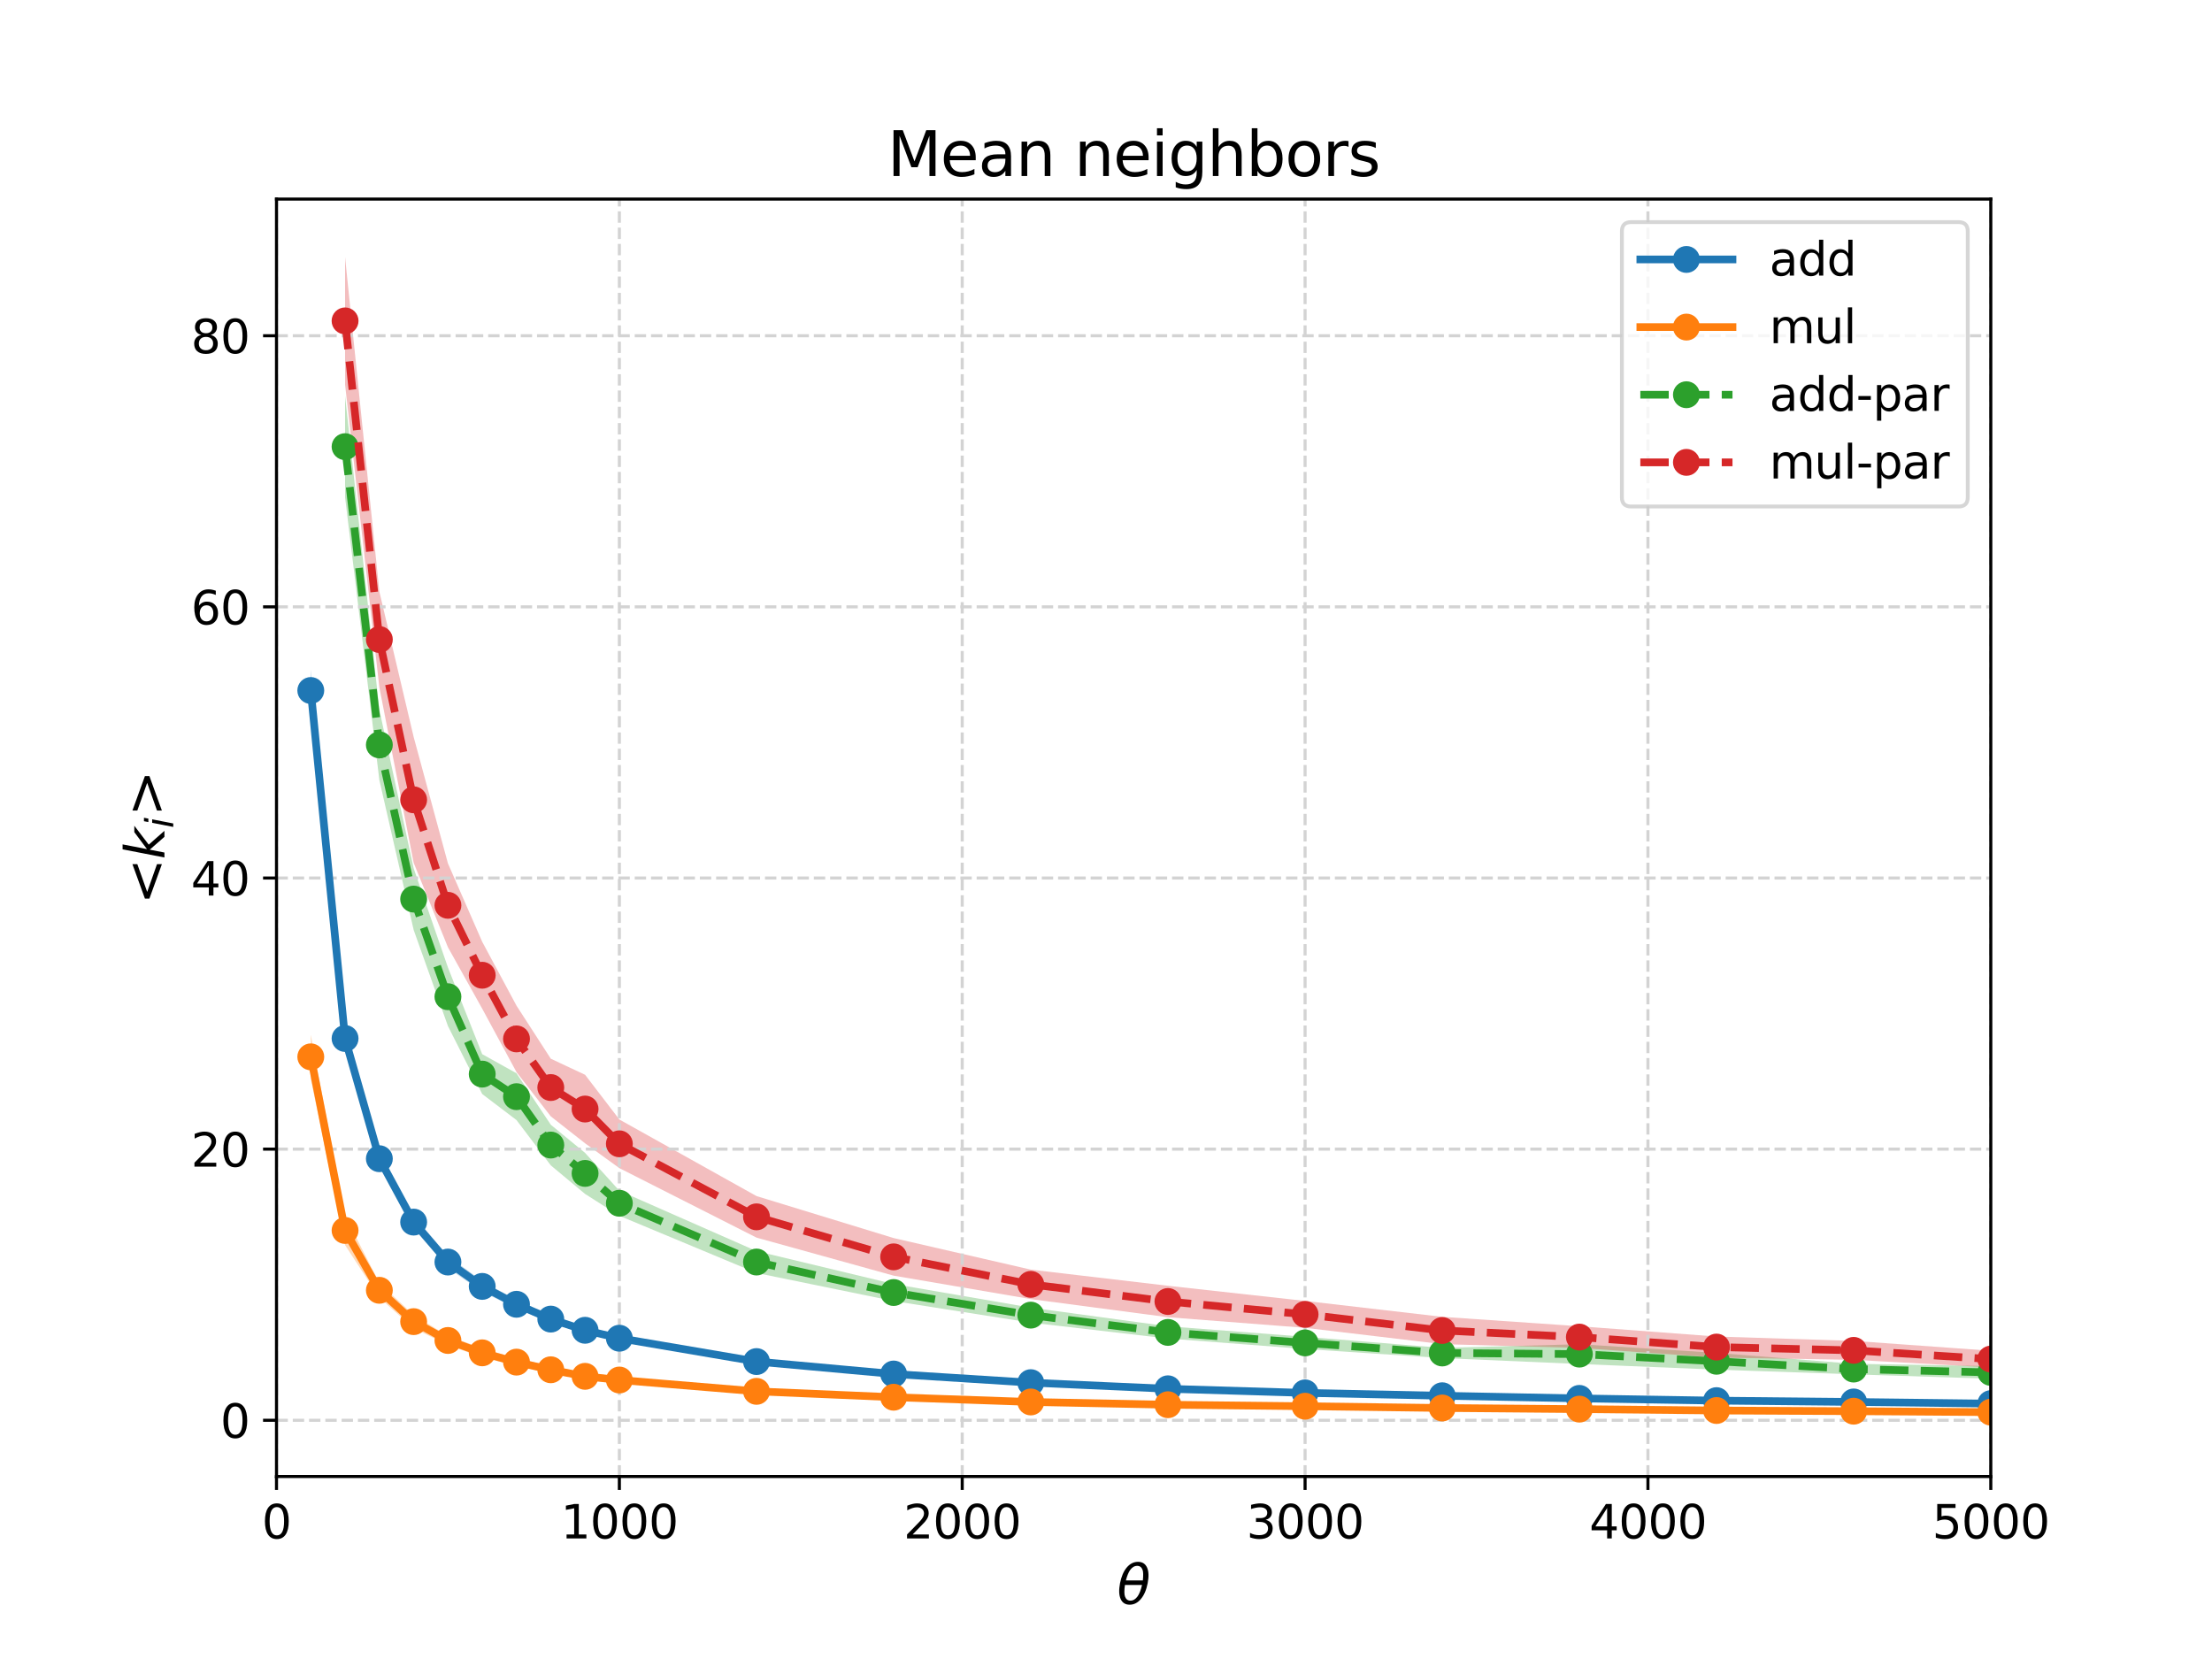 <?xml version="1.0" encoding="utf-8" standalone="no"?>
<!DOCTYPE svg PUBLIC "-//W3C//DTD SVG 1.1//EN"
  "http://www.w3.org/Graphics/SVG/1.1/DTD/svg11.dtd">
<svg xmlns:xlink="http://www.w3.org/1999/xlink" width="576pt" height="432pt" viewBox="0 0 576 432" xmlns="http://www.w3.org/2000/svg" version="1.1">
 <defs>
  <style type="text/css">*{stroke-linejoin: round; stroke-linecap: butt}</style>
 </defs>
 <g id="figure_1">
  <g id="patch_1">
   <path d="M 0 432 
L 576 432 
L 576 0 
L 0 0 
z
" style="fill: #ffffff"/>
  </g>
  <g id="axes_1">
   <g id="patch_2">
    <path d="M 72 384.48 
L 518.4 384.48 
L 518.4 51.84 
L 72 51.84 
z
" style="fill: #ffffff"/>
   </g>
   <g id="PolyCollection_1">
    <path d="M 80.928 174.327 
L 80.928 185.282 
L 89.856 273.572 
L 98.784 303.51 
L 107.712 319.826 
L 116.64 330.214 
L 125.568 336.351 
L 134.496 340.751 
L 143.424 344.432 
L 152.352 347.345 
L 161.28 349.233 
L 196.992 355.299 
L 232.704 358.262 
L 268.416 360.473 
L 304.128 361.979 
L 339.84 363.047 
L 375.552 363.703 
L 411.264 364.34 
L 446.976 364.928 
L 482.688 365.333 
L 518.4 365.743 
L 554.112 365.974 
L 589.824 366.233 
L 625.536 366.464 
L 661.248 366.695 
L 696.96 366.884 
L 732.672 367.079 
L 768.384 367.136 
L 804.096 367.347 
L 839.808 367.428 
L 875.52 367.56 
L 911.232 367.65 
L 946.944 367.732 
L 982.656 367.861 
L 1018.368 367.923 
L 1054.08 367.971 
L 1089.792 368.075 
L 1125.504 368.116 
L 1161.216 368.145 
L 1196.928 368.192 
L 1232.64 368.292 
L 1268.352 368.343 
L 1304.064 368.333 
L 1339.776 368.409 
L 1375.488 368.429 
L 1411.2 368.485 
L 1446.912 368.55 
L 1482.624 368.587 
L 1518.336 368.607 
L 1554.048 368.64 
L 1589.76 368.623 
L 1625.472 368.692 
L 1661.184 368.706 
L 1696.896 368.706 
L 1732.608 368.753 
L 1768.32 368.766 
L 1804.032 368.746 
L 1839.744 368.835 
L 1839.744 368.615 
L 1839.744 368.615 
L 1804.032 368.597 
L 1768.32 368.594 
L 1732.608 368.603 
L 1696.896 368.523 
L 1661.184 368.525 
L 1625.472 368.489 
L 1589.76 368.456 
L 1554.048 368.42 
L 1518.336 368.395 
L 1482.624 368.352 
L 1446.912 368.312 
L 1411.2 368.261 
L 1375.488 368.19 
L 1339.776 368.193 
L 1304.064 368.144 
L 1268.352 368.066 
L 1232.64 368.045 
L 1196.928 367.999 
L 1161.216 367.921 
L 1125.504 367.868 
L 1089.792 367.743 
L 1054.08 367.726 
L 1018.368 367.635 
L 982.656 367.564 
L 946.944 367.492 
L 911.232 367.353 
L 875.52 367.257 
L 839.808 367.139 
L 804.096 367.056 
L 768.384 366.789 
L 732.672 366.712 
L 696.96 366.55 
L 661.248 366.269 
L 625.536 366.077 
L 589.824 365.816 
L 554.112 365.58 
L 518.4 365.251 
L 482.688 364.8 
L 446.976 364.512 
L 411.264 363.935 
L 375.552 363.193 
L 339.84 362.363 
L 304.128 361.296 
L 268.416 359.607 
L 232.704 357.316 
L 196.992 353.798 
L 161.28 347.706 
L 152.352 345.459 
L 143.424 342.549 
L 134.496 338.513 
L 125.568 333.599 
L 116.64 327.053 
L 107.712 316.634 
L 98.784 299.939 
L 89.856 267.267 
L 80.928 174.327 
z
" clip-path="url(#p0b44f4f9c2)" style="fill: #1f77b4; fill-opacity: 0.3"/>
   </g>
   <g id="PolyCollection_2">
    <path d="M 80.928 269.437 
L 80.928 280.967 
L 89.856 324.22 
L 98.784 337.91 
L 107.712 345.86 
L 116.64 350.239 
L 125.568 353.476 
L 134.496 355.653 
L 143.424 357.635 
L 152.352 359.251 
L 161.28 360.047 
L 196.992 362.841 
L 232.704 364.257 
L 268.416 365.375 
L 304.128 366.082 
L 339.84 366.454 
L 375.552 366.899 
L 411.264 367.106 
L 446.976 367.504 
L 482.688 367.664 
L 518.4 367.875 
L 554.112 367.982 
L 589.824 368.119 
L 625.536 368.215 
L 661.248 368.348 
L 696.96 368.437 
L 732.672 368.486 
L 768.384 368.557 
L 804.096 368.647 
L 839.808 368.645 
L 875.52 368.734 
L 911.232 368.8 
L 946.944 368.811 
L 982.656 368.908 
L 1018.368 368.903 
L 1054.08 368.94 
L 1089.792 368.97 
L 1125.504 368.98 
L 1161.216 369.041 
L 1196.928 369.104 
L 1232.64 369.074 
L 1268.352 369.067 
L 1304.064 369.118 
L 1339.776 369.15 
L 1375.488 369.149 
L 1411.2 369.205 
L 1446.912 369.232 
L 1482.624 369.219 
L 1518.336 369.233 
L 1554.048 369.269 
L 1589.76 369.263 
L 1625.472 369.283 
L 1661.184 369.293 
L 1696.896 369.307 
L 1732.608 369.293 
L 1768.32 369.343 
L 1804.032 369.313 
L 1839.744 369.36 
L 1839.744 369.2 
L 1839.744 369.2 
L 1804.032 369.164 
L 1768.32 369.184 
L 1732.608 369.185 
L 1696.896 369.167 
L 1661.184 369.156 
L 1625.472 369.099 
L 1589.76 369.121 
L 1554.048 369.06 
L 1518.336 369.053 
L 1482.624 369.069 
L 1446.912 369.029 
L 1411.2 369.009 
L 1375.488 369.026 
L 1339.776 368.992 
L 1304.064 368.96 
L 1268.352 368.893 
L 1232.64 368.892 
L 1196.928 368.919 
L 1161.216 368.812 
L 1125.504 368.802 
L 1089.792 368.765 
L 1054.08 368.759 
L 1018.368 368.69 
L 982.656 368.689 
L 946.944 368.576 
L 911.232 368.55 
L 875.52 368.528 
L 839.808 368.45 
L 804.096 368.334 
L 768.384 368.308 
L 732.672 368.212 
L 696.96 368.127 
L 661.248 368.114 
L 625.536 368.055 
L 589.824 367.866 
L 554.112 367.668 
L 518.4 367.571 
L 482.688 367.277 
L 446.976 367.08 
L 411.264 366.755 
L 375.552 366.373 
L 339.84 365.898 
L 304.128 365.49 
L 268.416 364.76 
L 232.704 363.407 
L 196.992 361.767 
L 161.28 358.656 
L 152.352 357.54 
L 143.424 355.739 
L 134.496 353.735 
L 125.568 351.075 
L 116.64 347.873 
L 107.712 342.444 
L 98.784 334.071 
L 89.856 316.589 
L 80.928 269.437 
z
" clip-path="url(#p0b44f4f9c2)" style="fill: #ff7f0e; fill-opacity: 0.3"/>
   </g>
   <g id="PolyCollection_3">
    <path d="M 89.856 103.122 
L 89.856 129.492 
L 98.784 203.119 
L 107.712 242.142 
L 116.64 267.172 
L 125.568 284.886 
L 134.496 291.666 
L 143.424 303.458 
L 152.352 310.897 
L 161.28 316.591 
L 196.992 331.478 
L 232.704 338.791 
L 268.416 344.413 
L 304.128 348.549 
L 339.84 351.275 
L 375.552 353.643 
L 411.264 355.183 
L 446.976 356.648 
L 482.688 357.874 
L 518.4 359.018 
L 554.112 359.481 
L 589.824 360.277 
L 625.536 360.887 
L 661.248 361.644 
L 696.96 361.971 
L 732.672 362.424 
L 768.384 362.621 
L 804.096 363.046 
L 839.808 363.436 
L 875.52 363.823 
L 911.232 363.764 
L 946.944 363.911 
L 982.656 364.919 
L 1018.368 364.724 
L 1054.08 364.698 
L 1089.792 364.828 
L 1125.504 365.01 
L 1161.216 365.167 
L 1196.928 365.222 
L 1232.64 365.456 
L 1268.352 365.564 
L 1304.064 365.889 
L 1339.776 365.853 
L 1375.488 366.016 
L 1411.2 366.101 
L 1446.912 366.167 
L 1482.624 366.17 
L 1518.336 366.998 
L 1554.048 366.47 
L 1589.76 366.974 
L 1625.472 366.641 
L 1661.184 366.732 
L 1696.896 366.763 
L 1732.608 366.721 
L 1768.32 366.98 
L 1804.032 366.951 
L 1839.744 367.733 
L 1839.744 365.094 
L 1839.744 365.094 
L 1804.032 366.373 
L 1768.32 366.049 
L 1732.608 366.054 
L 1696.896 365.778 
L 1661.184 366.132 
L 1625.472 365.89 
L 1589.76 364.821 
L 1554.048 365.711 
L 1518.336 364.343 
L 1482.624 365.497 
L 1446.912 365.282 
L 1411.2 365.138 
L 1375.488 365.051 
L 1339.776 364.953 
L 1304.064 364.409 
L 1268.352 363.604 
L 1232.64 364.428 
L 1196.928 364.366 
L 1161.216 363.944 
L 1125.504 364.274 
L 1089.792 363.547 
L 1054.08 363.874 
L 1018.368 363.333 
L 982.656 362.451 
L 946.944 362.707 
L 911.232 362.279 
L 875.52 362.026 
L 839.808 360.967 
L 804.096 361.676 
L 768.384 360.574 
L 732.672 360.924 
L 696.96 359.719 
L 661.248 359.287 
L 625.536 359.218 
L 589.824 358.131 
L 554.112 357.108 
L 518.4 355.724 
L 482.688 355.13 
L 446.976 352.29 
L 411.264 350.031 
L 375.552 350.981 
L 339.84 348.094 
L 304.128 345.362 
L 268.416 340.501 
L 232.704 334.352 
L 196.992 325.78 
L 161.28 310.057 
L 152.352 300.209 
L 143.424 292.882 
L 134.496 279.477 
L 125.568 274.503 
L 116.64 251.914 
L 107.712 226.101 
L 98.784 184.816 
L 89.856 103.122 
z
" clip-path="url(#p0b44f4f9c2)" style="fill: #2ca02c; fill-opacity: 0.3"/>
   </g>
   <g id="PolyCollection_4">
    <path d="M 89.856 66.96 
L 89.856 100.161 
L 98.784 179.003 
L 107.712 224.654 
L 116.64 246.658 
L 125.568 262.661 
L 134.496 279.18 
L 143.424 290.699 
L 152.352 297.715 
L 161.28 304.179 
L 196.992 322.273 
L 232.704 332.177 
L 268.416 338.28 
L 304.128 342.998 
L 339.84 345.762 
L 375.552 350.011 
L 411.264 351 
L 446.976 353.52 
L 482.688 354.092 
L 518.4 356.077 
L 554.112 356.237 
L 589.824 358.13 
L 625.536 358.816 
L 661.248 359.042 
L 696.96 359.276 
L 732.672 359.93 
L 768.384 360.866 
L 804.096 360.99 
L 839.808 361.916 
L 875.52 361.538 
L 911.232 362.754 
L 946.944 362.413 
L 982.656 362.955 
L 1018.368 362.913 
L 1054.08 363.3 
L 1089.792 362.957 
L 1125.504 363.81 
L 1161.216 363.772 
L 1196.928 363.974 
L 1232.64 364.418 
L 1268.352 364.33 
L 1304.064 364.352 
L 1339.776 364.616 
L 1375.488 365.051 
L 1411.2 364.985 
L 1446.912 365.456 
L 1482.624 365.325 
L 1518.336 365.861 
L 1554.048 365.43 
L 1589.76 365.682 
L 1625.472 365.945 
L 1661.184 365.761 
L 1696.896 365.806 
L 1732.608 365.772 
L 1768.32 366.243 
L 1804.032 365.913 
L 1839.744 366.299 
L 1839.744 364.595 
L 1839.744 364.595 
L 1804.032 364.038 
L 1768.32 364.339 
L 1732.608 364.486 
L 1696.896 364.538 
L 1661.184 363.785 
L 1625.472 363.941 
L 1589.76 363.519 
L 1554.048 363.486 
L 1518.336 363.165 
L 1482.624 363.817 
L 1446.912 362.669 
L 1411.2 363.088 
L 1375.488 362.557 
L 1339.776 362.932 
L 1304.064 361.849 
L 1268.352 362.106 
L 1232.64 361.245 
L 1196.928 361.616 
L 1161.216 361.982 
L 1125.504 361.468 
L 1089.792 361.035 
L 1054.08 361.21 
L 1018.368 360.325 
L 982.656 359.95 
L 946.944 360.248 
L 911.232 359.055 
L 875.52 359.729 
L 839.808 358.873 
L 804.096 356.952 
L 768.384 357.752 
L 732.672 356.538 
L 696.96 355.441 
L 661.248 355.279 
L 625.536 354.366 
L 589.824 354.358 
L 554.112 351.781 
L 518.4 351.729 
L 482.688 349.165 
L 446.976 348.027 
L 411.264 345.352 
L 375.552 342.898 
L 339.84 338.757 
L 304.128 334.81 
L 268.416 330.609 
L 232.704 322.389 
L 196.992 311.456 
L 161.28 291.514 
L 152.352 279.867 
L 143.424 275.685 
L 134.496 261.876 
L 125.568 245.24 
L 116.64 224.824 
L 107.712 191.889 
L 98.784 154.058 
L 89.856 66.96 
z
" clip-path="url(#p0b44f4f9c2)" style="fill: #d62728; fill-opacity: 0.3"/>
   </g>
   <g id="matplotlib.axis_1">
    <g id="xtick_1">
     <g id="line2d_1">
      <path d="M 72 384.48 
L 72 51.84 
" clip-path="url(#p0b44f4f9c2)" style="fill: none; stroke-dasharray: 2.96,1.28; stroke-dashoffset: 0; stroke: #d3d3d3; stroke-width: 0.8"/>
     </g>
     <g id="line2d_2">
      <defs>
       <path id="md8a45b00ce" d="M 0 0 
L 0 3.5 
" style="stroke: #000000; stroke-width: 0.8"/>
      </defs>
      <g>
       <use xlink:href="#md8a45b00ce" x="72" y="384.48" style="stroke: #000000; stroke-width: 0.8"/>
      </g>
     </g>
     <g id="text_1">
      <!-- 0 -->
      <g transform="translate(68.183 400.598) scale(0.12 -0.12)">
       <defs>
        <path id="DejaVuSans-30" d="M 2034 4250 
Q 1547 4250 1301 3770 
Q 1056 3291 1056 2328 
Q 1056 1369 1301 889 
Q 1547 409 2034 409 
Q 2525 409 2770 889 
Q 3016 1369 3016 2328 
Q 3016 3291 2770 3770 
Q 2525 4250 2034 4250 
z
M 2034 4750 
Q 2819 4750 3233 4129 
Q 3647 3509 3647 2328 
Q 3647 1150 3233 529 
Q 2819 -91 2034 -91 
Q 1250 -91 836 529 
Q 422 1150 422 2328 
Q 422 3509 836 4129 
Q 1250 4750 2034 4750 
z
" transform="scale(0.016)"/>
       </defs>
       <use xlink:href="#DejaVuSans-30"/>
      </g>
     </g>
    </g>
    <g id="xtick_2">
     <g id="line2d_3">
      <path d="M 161.28 384.48 
L 161.28 51.84 
" clip-path="url(#p0b44f4f9c2)" style="fill: none; stroke-dasharray: 2.96,1.28; stroke-dashoffset: 0; stroke: #d3d3d3; stroke-width: 0.8"/>
     </g>
     <g id="line2d_4">
      <g>
       <use xlink:href="#md8a45b00ce" x="161.28" y="384.48" style="stroke: #000000; stroke-width: 0.8"/>
      </g>
     </g>
     <g id="text_2">
      <!-- 1000 -->
      <g transform="translate(146.01 400.598) scale(0.12 -0.12)">
       <defs>
        <path id="DejaVuSans-31" d="M 794 531 
L 1825 531 
L 1825 4091 
L 703 3866 
L 703 4441 
L 1819 4666 
L 2450 4666 
L 2450 531 
L 3481 531 
L 3481 0 
L 794 0 
L 794 531 
z
" transform="scale(0.016)"/>
       </defs>
       <use xlink:href="#DejaVuSans-31"/>
       <use xlink:href="#DejaVuSans-30" x="63.623"/>
       <use xlink:href="#DejaVuSans-30" x="127.246"/>
       <use xlink:href="#DejaVuSans-30" x="190.869"/>
      </g>
     </g>
    </g>
    <g id="xtick_3">
     <g id="line2d_5">
      <path d="M 250.56 384.48 
L 250.56 51.84 
" clip-path="url(#p0b44f4f9c2)" style="fill: none; stroke-dasharray: 2.96,1.28; stroke-dashoffset: 0; stroke: #d3d3d3; stroke-width: 0.8"/>
     </g>
     <g id="line2d_6">
      <g>
       <use xlink:href="#md8a45b00ce" x="250.56" y="384.48" style="stroke: #000000; stroke-width: 0.8"/>
      </g>
     </g>
     <g id="text_3">
      <!-- 2000 -->
      <g transform="translate(235.29 400.598) scale(0.12 -0.12)">
       <defs>
        <path id="DejaVuSans-32" d="M 1228 531 
L 3431 531 
L 3431 0 
L 469 0 
L 469 531 
Q 828 903 1448 1529 
Q 2069 2156 2228 2338 
Q 2531 2678 2651 2914 
Q 2772 3150 2772 3378 
Q 2772 3750 2511 3984 
Q 2250 4219 1831 4219 
Q 1534 4219 1204 4116 
Q 875 4013 500 3803 
L 500 4441 
Q 881 4594 1212 4672 
Q 1544 4750 1819 4750 
Q 2544 4750 2975 4387 
Q 3406 4025 3406 3419 
Q 3406 3131 3298 2873 
Q 3191 2616 2906 2266 
Q 2828 2175 2409 1742 
Q 1991 1309 1228 531 
z
" transform="scale(0.016)"/>
       </defs>
       <use xlink:href="#DejaVuSans-32"/>
       <use xlink:href="#DejaVuSans-30" x="63.623"/>
       <use xlink:href="#DejaVuSans-30" x="127.246"/>
       <use xlink:href="#DejaVuSans-30" x="190.869"/>
      </g>
     </g>
    </g>
    <g id="xtick_4">
     <g id="line2d_7">
      <path d="M 339.84 384.48 
L 339.84 51.84 
" clip-path="url(#p0b44f4f9c2)" style="fill: none; stroke-dasharray: 2.96,1.28; stroke-dashoffset: 0; stroke: #d3d3d3; stroke-width: 0.8"/>
     </g>
     <g id="line2d_8">
      <g>
       <use xlink:href="#md8a45b00ce" x="339.84" y="384.48" style="stroke: #000000; stroke-width: 0.8"/>
      </g>
     </g>
     <g id="text_4">
      <!-- 3000 -->
      <g transform="translate(324.57 400.598) scale(0.12 -0.12)">
       <defs>
        <path id="DejaVuSans-33" d="M 2597 2516 
Q 3050 2419 3304 2112 
Q 3559 1806 3559 1356 
Q 3559 666 3084 287 
Q 2609 -91 1734 -91 
Q 1441 -91 1130 -33 
Q 819 25 488 141 
L 488 750 
Q 750 597 1062 519 
Q 1375 441 1716 441 
Q 2309 441 2620 675 
Q 2931 909 2931 1356 
Q 2931 1769 2642 2001 
Q 2353 2234 1838 2234 
L 1294 2234 
L 1294 2753 
L 1863 2753 
Q 2328 2753 2575 2939 
Q 2822 3125 2822 3475 
Q 2822 3834 2567 4026 
Q 2313 4219 1838 4219 
Q 1578 4219 1281 4162 
Q 984 4106 628 3988 
L 628 4550 
Q 988 4650 1302 4700 
Q 1616 4750 1894 4750 
Q 2613 4750 3031 4423 
Q 3450 4097 3450 3541 
Q 3450 3153 3228 2886 
Q 3006 2619 2597 2516 
z
" transform="scale(0.016)"/>
       </defs>
       <use xlink:href="#DejaVuSans-33"/>
       <use xlink:href="#DejaVuSans-30" x="63.623"/>
       <use xlink:href="#DejaVuSans-30" x="127.246"/>
       <use xlink:href="#DejaVuSans-30" x="190.869"/>
      </g>
     </g>
    </g>
    <g id="xtick_5">
     <g id="line2d_9">
      <path d="M 429.12 384.48 
L 429.12 51.84 
" clip-path="url(#p0b44f4f9c2)" style="fill: none; stroke-dasharray: 2.96,1.28; stroke-dashoffset: 0; stroke: #d3d3d3; stroke-width: 0.8"/>
     </g>
     <g id="line2d_10">
      <g>
       <use xlink:href="#md8a45b00ce" x="429.12" y="384.48" style="stroke: #000000; stroke-width: 0.8"/>
      </g>
     </g>
     <g id="text_5">
      <!-- 4000 -->
      <g transform="translate(413.85 400.598) scale(0.12 -0.12)">
       <defs>
        <path id="DejaVuSans-34" d="M 2419 4116 
L 825 1625 
L 2419 1625 
L 2419 4116 
z
M 2253 4666 
L 3047 4666 
L 3047 1625 
L 3713 1625 
L 3713 1100 
L 3047 1100 
L 3047 0 
L 2419 0 
L 2419 1100 
L 313 1100 
L 313 1709 
L 2253 4666 
z
" transform="scale(0.016)"/>
       </defs>
       <use xlink:href="#DejaVuSans-34"/>
       <use xlink:href="#DejaVuSans-30" x="63.623"/>
       <use xlink:href="#DejaVuSans-30" x="127.246"/>
       <use xlink:href="#DejaVuSans-30" x="190.869"/>
      </g>
     </g>
    </g>
    <g id="xtick_6">
     <g id="line2d_11">
      <path d="M 518.4 384.48 
L 518.4 51.84 
" clip-path="url(#p0b44f4f9c2)" style="fill: none; stroke-dasharray: 2.96,1.28; stroke-dashoffset: 0; stroke: #d3d3d3; stroke-width: 0.8"/>
     </g>
     <g id="line2d_12">
      <g>
       <use xlink:href="#md8a45b00ce" x="518.4" y="384.48" style="stroke: #000000; stroke-width: 0.8"/>
      </g>
     </g>
     <g id="text_6">
      <!-- 5000 -->
      <g transform="translate(503.13 400.598) scale(0.12 -0.12)">
       <defs>
        <path id="DejaVuSans-35" d="M 691 4666 
L 3169 4666 
L 3169 4134 
L 1269 4134 
L 1269 2991 
Q 1406 3038 1543 3061 
Q 1681 3084 1819 3084 
Q 2600 3084 3056 2656 
Q 3513 2228 3513 1497 
Q 3513 744 3044 326 
Q 2575 -91 1722 -91 
Q 1428 -91 1123 -41 
Q 819 9 494 109 
L 494 744 
Q 775 591 1075 516 
Q 1375 441 1709 441 
Q 2250 441 2565 725 
Q 2881 1009 2881 1497 
Q 2881 1984 2565 2268 
Q 2250 2553 1709 2553 
Q 1456 2553 1204 2497 
Q 953 2441 691 2322 
L 691 4666 
z
" transform="scale(0.016)"/>
       </defs>
       <use xlink:href="#DejaVuSans-35"/>
       <use xlink:href="#DejaVuSans-30" x="63.623"/>
       <use xlink:href="#DejaVuSans-30" x="127.246"/>
       <use xlink:href="#DejaVuSans-30" x="190.869"/>
      </g>
     </g>
    </g>
    <g id="text_7">
     <!-- $\theta$ -->
     <g transform="translate(290.86 417.732) scale(0.14 -0.14)">
      <defs>
       <path id="DejaVuSans-Oblique-3b8" d="M 2913 2219 
L 925 2219 
Q 791 1284 928 888 
Q 1100 400 1566 400 
Q 2034 400 2391 891 
Q 2703 1322 2913 2219 
z
M 3009 2750 
Q 3094 3638 2984 3950 
Q 2813 4444 2353 4444 
Q 1875 4444 1525 3956 
Q 1250 3563 1034 2750 
L 3009 2750 
z
M 2444 4913 
Q 3194 4913 3494 4250 
Q 3794 3591 3566 2422 
Q 3341 1256 2781 594 
Q 2225 -72 1475 -72 
Q 722 -72 425 594 
Q 128 1256 353 2422 
Q 581 3591 1134 4250 
Q 1691 4913 2444 4913 
z
" transform="scale(0.016)"/>
      </defs>
      <use xlink:href="#DejaVuSans-Oblique-3b8" transform="translate(0 0.234)"/>
     </g>
    </g>
   </g>
   <g id="matplotlib.axis_2">
    <g id="ytick_1">
     <g id="line2d_13">
      <path d="M 72 369.835 
L 518.4 369.835 
" clip-path="url(#p0b44f4f9c2)" style="fill: none; stroke-dasharray: 2.96,1.28; stroke-dashoffset: 0; stroke: #d3d3d3; stroke-width: 0.8"/>
     </g>
     <g id="line2d_14">
      <defs>
       <path id="mb282b711d2" d="M 0 0 
L -3.5 0 
" style="stroke: #000000; stroke-width: 0.8"/>
      </defs>
      <g>
       <use xlink:href="#mb282b711d2" x="72" y="369.835" style="stroke: #000000; stroke-width: 0.8"/>
      </g>
     </g>
     <g id="text_8">
      <!-- 0 -->
      <g transform="translate(57.365 374.394) scale(0.12 -0.12)">
       <use xlink:href="#DejaVuSans-30"/>
      </g>
     </g>
    </g>
    <g id="ytick_2">
     <g id="line2d_15">
      <path d="M 72 299.232 
L 518.4 299.232 
" clip-path="url(#p0b44f4f9c2)" style="fill: none; stroke-dasharray: 2.96,1.28; stroke-dashoffset: 0; stroke: #d3d3d3; stroke-width: 0.8"/>
     </g>
     <g id="line2d_16">
      <g>
       <use xlink:href="#mb282b711d2" x="72" y="299.232" style="stroke: #000000; stroke-width: 0.8"/>
      </g>
     </g>
     <g id="text_9">
      <!-- 20 -->
      <g transform="translate(49.73 303.791) scale(0.12 -0.12)">
       <use xlink:href="#DejaVuSans-32"/>
       <use xlink:href="#DejaVuSans-30" x="63.623"/>
      </g>
     </g>
    </g>
    <g id="ytick_3">
     <g id="line2d_17">
      <path d="M 72 228.629 
L 518.4 228.629 
" clip-path="url(#p0b44f4f9c2)" style="fill: none; stroke-dasharray: 2.96,1.28; stroke-dashoffset: 0; stroke: #d3d3d3; stroke-width: 0.8"/>
     </g>
     <g id="line2d_18">
      <g>
       <use xlink:href="#mb282b711d2" x="72" y="228.629" style="stroke: #000000; stroke-width: 0.8"/>
      </g>
     </g>
     <g id="text_10">
      <!-- 40 -->
      <g transform="translate(49.73 233.188) scale(0.12 -0.12)">
       <use xlink:href="#DejaVuSans-34"/>
       <use xlink:href="#DejaVuSans-30" x="63.623"/>
      </g>
     </g>
    </g>
    <g id="ytick_4">
     <g id="line2d_19">
      <path d="M 72 158.026 
L 518.4 158.026 
" clip-path="url(#p0b44f4f9c2)" style="fill: none; stroke-dasharray: 2.96,1.28; stroke-dashoffset: 0; stroke: #d3d3d3; stroke-width: 0.8"/>
     </g>
     <g id="line2d_20">
      <g>
       <use xlink:href="#mb282b711d2" x="72" y="158.026" style="stroke: #000000; stroke-width: 0.8"/>
      </g>
     </g>
     <g id="text_11">
      <!-- 60 -->
      <g transform="translate(49.73 162.585) scale(0.12 -0.12)">
       <defs>
        <path id="DejaVuSans-36" d="M 2113 2584 
Q 1688 2584 1439 2293 
Q 1191 2003 1191 1497 
Q 1191 994 1439 701 
Q 1688 409 2113 409 
Q 2538 409 2786 701 
Q 3034 994 3034 1497 
Q 3034 2003 2786 2293 
Q 2538 2584 2113 2584 
z
M 3366 4563 
L 3366 3988 
Q 3128 4100 2886 4159 
Q 2644 4219 2406 4219 
Q 1781 4219 1451 3797 
Q 1122 3375 1075 2522 
Q 1259 2794 1537 2939 
Q 1816 3084 2150 3084 
Q 2853 3084 3261 2657 
Q 3669 2231 3669 1497 
Q 3669 778 3244 343 
Q 2819 -91 2113 -91 
Q 1303 -91 875 529 
Q 447 1150 447 2328 
Q 447 3434 972 4092 
Q 1497 4750 2381 4750 
Q 2619 4750 2861 4703 
Q 3103 4656 3366 4563 
z
" transform="scale(0.016)"/>
       </defs>
       <use xlink:href="#DejaVuSans-36"/>
       <use xlink:href="#DejaVuSans-30" x="63.623"/>
      </g>
     </g>
    </g>
    <g id="ytick_5">
     <g id="line2d_21">
      <path d="M 72 87.423 
L 518.4 87.423 
" clip-path="url(#p0b44f4f9c2)" style="fill: none; stroke-dasharray: 2.96,1.28; stroke-dashoffset: 0; stroke: #d3d3d3; stroke-width: 0.8"/>
     </g>
     <g id="line2d_22">
      <g>
       <use xlink:href="#mb282b711d2" x="72" y="87.423" style="stroke: #000000; stroke-width: 0.8"/>
      </g>
     </g>
     <g id="text_12">
      <!-- 80 -->
      <g transform="translate(49.73 91.982) scale(0.12 -0.12)">
       <defs>
        <path id="DejaVuSans-38" d="M 2034 2216 
Q 1584 2216 1326 1975 
Q 1069 1734 1069 1313 
Q 1069 891 1326 650 
Q 1584 409 2034 409 
Q 2484 409 2743 651 
Q 3003 894 3003 1313 
Q 3003 1734 2745 1975 
Q 2488 2216 2034 2216 
z
M 1403 2484 
Q 997 2584 770 2862 
Q 544 3141 544 3541 
Q 544 4100 942 4425 
Q 1341 4750 2034 4750 
Q 2731 4750 3128 4425 
Q 3525 4100 3525 3541 
Q 3525 3141 3298 2862 
Q 3072 2584 2669 2484 
Q 3125 2378 3379 2068 
Q 3634 1759 3634 1313 
Q 3634 634 3220 271 
Q 2806 -91 2034 -91 
Q 1263 -91 848 271 
Q 434 634 434 1313 
Q 434 1759 690 2068 
Q 947 2378 1403 2484 
z
M 1172 3481 
Q 1172 3119 1398 2916 
Q 1625 2713 2034 2713 
Q 2441 2713 2670 2916 
Q 2900 3119 2900 3481 
Q 2900 3844 2670 4047 
Q 2441 4250 2034 4250 
Q 1625 4250 1398 4047 
Q 1172 3844 1172 3481 
z
" transform="scale(0.016)"/>
       </defs>
       <use xlink:href="#DejaVuSans-38"/>
       <use xlink:href="#DejaVuSans-30" x="63.623"/>
      </g>
     </g>
    </g>
    <g id="text_13">
     <!-- &lt;$k_i$&gt; -->
     <g transform="translate(42.818 235.52) rotate(-90) scale(0.14 -0.14)">
      <defs>
       <path id="DejaVuSans-3c" d="M 4684 3150 
L 1459 2003 
L 4684 863 
L 4684 294 
L 678 1747 
L 678 2266 
L 4684 3719 
L 4684 3150 
z
" transform="scale(0.016)"/>
       <path id="DejaVuSans-Oblique-6b" d="M 1172 4863 
L 1747 4863 
L 1197 2028 
L 3169 3500 
L 3916 3500 
L 1716 1825 
L 3322 0 
L 2625 0 
L 1131 1709 
L 800 0 
L 225 0 
L 1172 4863 
z
" transform="scale(0.016)"/>
       <path id="DejaVuSans-Oblique-69" d="M 1172 4863 
L 1747 4863 
L 1606 4134 
L 1031 4134 
L 1172 4863 
z
M 909 3500 
L 1484 3500 
L 800 0 
L 225 0 
L 909 3500 
z
" transform="scale(0.016)"/>
       <path id="DejaVuSans-3e" d="M 678 3150 
L 678 3719 
L 4684 2266 
L 4684 1747 
L 678 294 
L 678 863 
L 3897 2003 
L 678 3150 
z
" transform="scale(0.016)"/>
      </defs>
      <use xlink:href="#DejaVuSans-3c" transform="translate(0 0.016)"/>
      <use xlink:href="#DejaVuSans-Oblique-6b" transform="translate(83.789 0.016)"/>
      <use xlink:href="#DejaVuSans-Oblique-69" transform="translate(141.699 -16.391) scale(0.7)"/>
      <use xlink:href="#DejaVuSans-3e" transform="translate(163.882 0.016)"/>
     </g>
    </g>
   </g>
   <g id="line2d_23">
    <path d="M 80.928 179.805 
L 89.856 270.42 
L 98.784 301.724 
L 107.712 318.23 
L 116.64 328.633 
L 125.568 334.975 
L 134.496 339.632 
L 143.424 343.49 
L 152.352 346.402 
L 161.28 348.47 
L 196.992 354.549 
L 232.704 357.789 
L 268.416 360.04 
L 304.128 361.638 
L 339.84 362.705 
L 375.552 363.448 
L 411.264 364.137 
L 446.976 364.72 
L 482.688 365.067 
L 518.4 365.497 
L 554.112 365.777 
L 577 365.935 
" clip-path="url(#p0b44f4f9c2)" style="fill: none; stroke: #1f77b4; stroke-width: 2; stroke-linecap: square"/>
    <defs>
     <path id="m2a483226a6" d="M 0 3 
C 0.796 3 1.559 2.684 2.121 2.121 
C 2.684 1.559 3 0.796 3 0 
C 3 -0.796 2.684 -1.559 2.121 -2.121 
C 1.559 -2.684 0.796 -3 0 -3 
C -0.796 -3 -1.559 -2.684 -2.121 -2.121 
C -2.684 -1.559 -3 -0.796 -3 0 
C -3 0.796 -2.684 1.559 -2.121 2.121 
C -1.559 2.684 -0.796 3 0 3 
z
" style="stroke: #1f77b4"/>
    </defs>
    <g clip-path="url(#p0b44f4f9c2)">
     <use xlink:href="#m2a483226a6" x="80.928" y="179.805" style="fill: #1f77b4; stroke: #1f77b4"/>
     <use xlink:href="#m2a483226a6" x="89.856" y="270.42" style="fill: #1f77b4; stroke: #1f77b4"/>
     <use xlink:href="#m2a483226a6" x="98.784" y="301.724" style="fill: #1f77b4; stroke: #1f77b4"/>
     <use xlink:href="#m2a483226a6" x="107.712" y="318.23" style="fill: #1f77b4; stroke: #1f77b4"/>
     <use xlink:href="#m2a483226a6" x="116.64" y="328.633" style="fill: #1f77b4; stroke: #1f77b4"/>
     <use xlink:href="#m2a483226a6" x="125.568" y="334.975" style="fill: #1f77b4; stroke: #1f77b4"/>
     <use xlink:href="#m2a483226a6" x="134.496" y="339.632" style="fill: #1f77b4; stroke: #1f77b4"/>
     <use xlink:href="#m2a483226a6" x="143.424" y="343.49" style="fill: #1f77b4; stroke: #1f77b4"/>
     <use xlink:href="#m2a483226a6" x="152.352" y="346.402" style="fill: #1f77b4; stroke: #1f77b4"/>
     <use xlink:href="#m2a483226a6" x="161.28" y="348.47" style="fill: #1f77b4; stroke: #1f77b4"/>
     <use xlink:href="#m2a483226a6" x="196.992" y="354.549" style="fill: #1f77b4; stroke: #1f77b4"/>
     <use xlink:href="#m2a483226a6" x="232.704" y="357.789" style="fill: #1f77b4; stroke: #1f77b4"/>
     <use xlink:href="#m2a483226a6" x="268.416" y="360.04" style="fill: #1f77b4; stroke: #1f77b4"/>
     <use xlink:href="#m2a483226a6" x="304.128" y="361.638" style="fill: #1f77b4; stroke: #1f77b4"/>
     <use xlink:href="#m2a483226a6" x="339.84" y="362.705" style="fill: #1f77b4; stroke: #1f77b4"/>
     <use xlink:href="#m2a483226a6" x="375.552" y="363.448" style="fill: #1f77b4; stroke: #1f77b4"/>
     <use xlink:href="#m2a483226a6" x="411.264" y="364.137" style="fill: #1f77b4; stroke: #1f77b4"/>
     <use xlink:href="#m2a483226a6" x="446.976" y="364.72" style="fill: #1f77b4; stroke: #1f77b4"/>
     <use xlink:href="#m2a483226a6" x="482.688" y="365.067" style="fill: #1f77b4; stroke: #1f77b4"/>
     <use xlink:href="#m2a483226a6" x="518.4" y="365.497" style="fill: #1f77b4; stroke: #1f77b4"/>
     <use xlink:href="#m2a483226a6" x="554.112" y="365.777" style="fill: #1f77b4; stroke: #1f77b4"/>
     <use xlink:href="#m2a483226a6" x="589.824" y="366.024" style="fill: #1f77b4; stroke: #1f77b4"/>
     <use xlink:href="#m2a483226a6" x="625.536" y="366.27" style="fill: #1f77b4; stroke: #1f77b4"/>
     <use xlink:href="#m2a483226a6" x="661.248" y="366.482" style="fill: #1f77b4; stroke: #1f77b4"/>
     <use xlink:href="#m2a483226a6" x="696.96" y="366.717" style="fill: #1f77b4; stroke: #1f77b4"/>
     <use xlink:href="#m2a483226a6" x="732.672" y="366.895" style="fill: #1f77b4; stroke: #1f77b4"/>
     <use xlink:href="#m2a483226a6" x="768.384" y="366.962" style="fill: #1f77b4; stroke: #1f77b4"/>
     <use xlink:href="#m2a483226a6" x="804.096" y="367.202" style="fill: #1f77b4; stroke: #1f77b4"/>
     <use xlink:href="#m2a483226a6" x="839.808" y="367.283" style="fill: #1f77b4; stroke: #1f77b4"/>
     <use xlink:href="#m2a483226a6" x="875.52" y="367.409" style="fill: #1f77b4; stroke: #1f77b4"/>
     <use xlink:href="#m2a483226a6" x="911.232" y="367.502" style="fill: #1f77b4; stroke: #1f77b4"/>
     <use xlink:href="#m2a483226a6" x="946.944" y="367.612" style="fill: #1f77b4; stroke: #1f77b4"/>
     <use xlink:href="#m2a483226a6" x="982.656" y="367.713" style="fill: #1f77b4; stroke: #1f77b4"/>
     <use xlink:href="#m2a483226a6" x="1018.368" y="367.779" style="fill: #1f77b4; stroke: #1f77b4"/>
     <use xlink:href="#m2a483226a6" x="1054.08" y="367.849" style="fill: #1f77b4; stroke: #1f77b4"/>
     <use xlink:href="#m2a483226a6" x="1089.792" y="367.909" style="fill: #1f77b4; stroke: #1f77b4"/>
     <use xlink:href="#m2a483226a6" x="1125.504" y="367.992" style="fill: #1f77b4; stroke: #1f77b4"/>
     <use xlink:href="#m2a483226a6" x="1161.216" y="368.033" style="fill: #1f77b4; stroke: #1f77b4"/>
     <use xlink:href="#m2a483226a6" x="1196.928" y="368.096" style="fill: #1f77b4; stroke: #1f77b4"/>
     <use xlink:href="#m2a483226a6" x="1232.64" y="368.168" style="fill: #1f77b4; stroke: #1f77b4"/>
     <use xlink:href="#m2a483226a6" x="1268.352" y="368.205" style="fill: #1f77b4; stroke: #1f77b4"/>
     <use xlink:href="#m2a483226a6" x="1304.064" y="368.239" style="fill: #1f77b4; stroke: #1f77b4"/>
     <use xlink:href="#m2a483226a6" x="1339.776" y="368.301" style="fill: #1f77b4; stroke: #1f77b4"/>
     <use xlink:href="#m2a483226a6" x="1375.488" y="368.309" style="fill: #1f77b4; stroke: #1f77b4"/>
     <use xlink:href="#m2a483226a6" x="1411.2" y="368.373" style="fill: #1f77b4; stroke: #1f77b4"/>
     <use xlink:href="#m2a483226a6" x="1446.912" y="368.431" style="fill: #1f77b4; stroke: #1f77b4"/>
     <use xlink:href="#m2a483226a6" x="1482.624" y="368.47" style="fill: #1f77b4; stroke: #1f77b4"/>
     <use xlink:href="#m2a483226a6" x="1518.336" y="368.501" style="fill: #1f77b4; stroke: #1f77b4"/>
     <use xlink:href="#m2a483226a6" x="1554.048" y="368.53" style="fill: #1f77b4; stroke: #1f77b4"/>
     <use xlink:href="#m2a483226a6" x="1589.76" y="368.54" style="fill: #1f77b4; stroke: #1f77b4"/>
     <use xlink:href="#m2a483226a6" x="1625.472" y="368.59" style="fill: #1f77b4; stroke: #1f77b4"/>
     <use xlink:href="#m2a483226a6" x="1661.184" y="368.615" style="fill: #1f77b4; stroke: #1f77b4"/>
     <use xlink:href="#m2a483226a6" x="1696.896" y="368.614" style="fill: #1f77b4; stroke: #1f77b4"/>
     <use xlink:href="#m2a483226a6" x="1732.608" y="368.678" style="fill: #1f77b4; stroke: #1f77b4"/>
     <use xlink:href="#m2a483226a6" x="1768.32" y="368.68" style="fill: #1f77b4; stroke: #1f77b4"/>
     <use xlink:href="#m2a483226a6" x="1804.032" y="368.671" style="fill: #1f77b4; stroke: #1f77b4"/>
     <use xlink:href="#m2a483226a6" x="1839.744" y="368.725" style="fill: #1f77b4; stroke: #1f77b4"/>
    </g>
   </g>
   <g id="line2d_24">
    <path d="M 80.928 275.202 
L 89.856 320.405 
L 98.784 335.99 
L 107.712 344.152 
L 116.64 349.056 
L 125.568 352.276 
L 134.496 354.694 
L 143.424 356.687 
L 152.352 358.395 
L 161.28 359.351 
L 196.992 362.304 
L 232.704 363.832 
L 268.416 365.067 
L 304.128 365.786 
L 339.84 366.176 
L 375.552 366.636 
L 411.264 366.931 
L 446.976 367.292 
L 482.688 367.471 
L 518.4 367.723 
L 554.112 367.825 
L 577 367.932 
" clip-path="url(#p0b44f4f9c2)" style="fill: none; stroke: #ff7f0e; stroke-width: 2; stroke-linecap: square"/>
    <defs>
     <path id="mfb65cf36d5" d="M 0 3 
C 0.796 3 1.559 2.684 2.121 2.121 
C 2.684 1.559 3 0.796 3 0 
C 3 -0.796 2.684 -1.559 2.121 -2.121 
C 1.559 -2.684 0.796 -3 0 -3 
C -0.796 -3 -1.559 -2.684 -2.121 -2.121 
C -2.684 -1.559 -3 -0.796 -3 0 
C -3 0.796 -2.684 1.559 -2.121 2.121 
C -1.559 2.684 -0.796 3 0 3 
z
" style="stroke: #ff7f0e"/>
    </defs>
    <g clip-path="url(#p0b44f4f9c2)">
     <use xlink:href="#mfb65cf36d5" x="80.928" y="275.202" style="fill: #ff7f0e; stroke: #ff7f0e"/>
     <use xlink:href="#mfb65cf36d5" x="89.856" y="320.405" style="fill: #ff7f0e; stroke: #ff7f0e"/>
     <use xlink:href="#mfb65cf36d5" x="98.784" y="335.99" style="fill: #ff7f0e; stroke: #ff7f0e"/>
     <use xlink:href="#mfb65cf36d5" x="107.712" y="344.152" style="fill: #ff7f0e; stroke: #ff7f0e"/>
     <use xlink:href="#mfb65cf36d5" x="116.64" y="349.056" style="fill: #ff7f0e; stroke: #ff7f0e"/>
     <use xlink:href="#mfb65cf36d5" x="125.568" y="352.276" style="fill: #ff7f0e; stroke: #ff7f0e"/>
     <use xlink:href="#mfb65cf36d5" x="134.496" y="354.694" style="fill: #ff7f0e; stroke: #ff7f0e"/>
     <use xlink:href="#mfb65cf36d5" x="143.424" y="356.687" style="fill: #ff7f0e; stroke: #ff7f0e"/>
     <use xlink:href="#mfb65cf36d5" x="152.352" y="358.395" style="fill: #ff7f0e; stroke: #ff7f0e"/>
     <use xlink:href="#mfb65cf36d5" x="161.28" y="359.351" style="fill: #ff7f0e; stroke: #ff7f0e"/>
     <use xlink:href="#mfb65cf36d5" x="196.992" y="362.304" style="fill: #ff7f0e; stroke: #ff7f0e"/>
     <use xlink:href="#mfb65cf36d5" x="232.704" y="363.832" style="fill: #ff7f0e; stroke: #ff7f0e"/>
     <use xlink:href="#mfb65cf36d5" x="268.416" y="365.067" style="fill: #ff7f0e; stroke: #ff7f0e"/>
     <use xlink:href="#mfb65cf36d5" x="304.128" y="365.786" style="fill: #ff7f0e; stroke: #ff7f0e"/>
     <use xlink:href="#mfb65cf36d5" x="339.84" y="366.176" style="fill: #ff7f0e; stroke: #ff7f0e"/>
     <use xlink:href="#mfb65cf36d5" x="375.552" y="366.636" style="fill: #ff7f0e; stroke: #ff7f0e"/>
     <use xlink:href="#mfb65cf36d5" x="411.264" y="366.931" style="fill: #ff7f0e; stroke: #ff7f0e"/>
     <use xlink:href="#mfb65cf36d5" x="446.976" y="367.292" style="fill: #ff7f0e; stroke: #ff7f0e"/>
     <use xlink:href="#mfb65cf36d5" x="482.688" y="367.471" style="fill: #ff7f0e; stroke: #ff7f0e"/>
     <use xlink:href="#mfb65cf36d5" x="518.4" y="367.723" style="fill: #ff7f0e; stroke: #ff7f0e"/>
     <use xlink:href="#mfb65cf36d5" x="554.112" y="367.825" style="fill: #ff7f0e; stroke: #ff7f0e"/>
     <use xlink:href="#mfb65cf36d5" x="589.824" y="367.992" style="fill: #ff7f0e; stroke: #ff7f0e"/>
     <use xlink:href="#mfb65cf36d5" x="625.536" y="368.135" style="fill: #ff7f0e; stroke: #ff7f0e"/>
     <use xlink:href="#mfb65cf36d5" x="661.248" y="368.231" style="fill: #ff7f0e; stroke: #ff7f0e"/>
     <use xlink:href="#mfb65cf36d5" x="696.96" y="368.282" style="fill: #ff7f0e; stroke: #ff7f0e"/>
     <use xlink:href="#mfb65cf36d5" x="732.672" y="368.349" style="fill: #ff7f0e; stroke: #ff7f0e"/>
     <use xlink:href="#mfb65cf36d5" x="768.384" y="368.433" style="fill: #ff7f0e; stroke: #ff7f0e"/>
     <use xlink:href="#mfb65cf36d5" x="804.096" y="368.49" style="fill: #ff7f0e; stroke: #ff7f0e"/>
     <use xlink:href="#mfb65cf36d5" x="839.808" y="368.548" style="fill: #ff7f0e; stroke: #ff7f0e"/>
     <use xlink:href="#mfb65cf36d5" x="875.52" y="368.631" style="fill: #ff7f0e; stroke: #ff7f0e"/>
     <use xlink:href="#mfb65cf36d5" x="911.232" y="368.675" style="fill: #ff7f0e; stroke: #ff7f0e"/>
     <use xlink:href="#mfb65cf36d5" x="946.944" y="368.694" style="fill: #ff7f0e; stroke: #ff7f0e"/>
     <use xlink:href="#mfb65cf36d5" x="982.656" y="368.799" style="fill: #ff7f0e; stroke: #ff7f0e"/>
     <use xlink:href="#mfb65cf36d5" x="1018.368" y="368.797" style="fill: #ff7f0e; stroke: #ff7f0e"/>
     <use xlink:href="#mfb65cf36d5" x="1054.08" y="368.849" style="fill: #ff7f0e; stroke: #ff7f0e"/>
     <use xlink:href="#mfb65cf36d5" x="1089.792" y="368.867" style="fill: #ff7f0e; stroke: #ff7f0e"/>
     <use xlink:href="#mfb65cf36d5" x="1125.504" y="368.891" style="fill: #ff7f0e; stroke: #ff7f0e"/>
     <use xlink:href="#mfb65cf36d5" x="1161.216" y="368.927" style="fill: #ff7f0e; stroke: #ff7f0e"/>
     <use xlink:href="#mfb65cf36d5" x="1196.928" y="369.012" style="fill: #ff7f0e; stroke: #ff7f0e"/>
     <use xlink:href="#mfb65cf36d5" x="1232.64" y="368.983" style="fill: #ff7f0e; stroke: #ff7f0e"/>
     <use xlink:href="#mfb65cf36d5" x="1268.352" y="368.98" style="fill: #ff7f0e; stroke: #ff7f0e"/>
     <use xlink:href="#mfb65cf36d5" x="1304.064" y="369.039" style="fill: #ff7f0e; stroke: #ff7f0e"/>
     <use xlink:href="#mfb65cf36d5" x="1339.776" y="369.071" style="fill: #ff7f0e; stroke: #ff7f0e"/>
     <use xlink:href="#mfb65cf36d5" x="1375.488" y="369.087" style="fill: #ff7f0e; stroke: #ff7f0e"/>
     <use xlink:href="#mfb65cf36d5" x="1411.2" y="369.107" style="fill: #ff7f0e; stroke: #ff7f0e"/>
     <use xlink:href="#mfb65cf36d5" x="1446.912" y="369.131" style="fill: #ff7f0e; stroke: #ff7f0e"/>
     <use xlink:href="#mfb65cf36d5" x="1482.624" y="369.144" style="fill: #ff7f0e; stroke: #ff7f0e"/>
     <use xlink:href="#mfb65cf36d5" x="1518.336" y="369.143" style="fill: #ff7f0e; stroke: #ff7f0e"/>
     <use xlink:href="#mfb65cf36d5" x="1554.048" y="369.164" style="fill: #ff7f0e; stroke: #ff7f0e"/>
     <use xlink:href="#mfb65cf36d5" x="1589.76" y="369.192" style="fill: #ff7f0e; stroke: #ff7f0e"/>
     <use xlink:href="#mfb65cf36d5" x="1625.472" y="369.191" style="fill: #ff7f0e; stroke: #ff7f0e"/>
     <use xlink:href="#mfb65cf36d5" x="1661.184" y="369.225" style="fill: #ff7f0e; stroke: #ff7f0e"/>
     <use xlink:href="#mfb65cf36d5" x="1696.896" y="369.237" style="fill: #ff7f0e; stroke: #ff7f0e"/>
     <use xlink:href="#mfb65cf36d5" x="1732.608" y="369.239" style="fill: #ff7f0e; stroke: #ff7f0e"/>
     <use xlink:href="#mfb65cf36d5" x="1768.32" y="369.264" style="fill: #ff7f0e; stroke: #ff7f0e"/>
     <use xlink:href="#mfb65cf36d5" x="1804.032" y="369.239" style="fill: #ff7f0e; stroke: #ff7f0e"/>
     <use xlink:href="#mfb65cf36d5" x="1839.744" y="369.28" style="fill: #ff7f0e; stroke: #ff7f0e"/>
    </g>
   </g>
   <g id="line2d_25">
    <path d="M 89.856 116.307 
L 98.784 193.967 
L 107.712 234.121 
L 116.64 259.543 
L 125.568 279.695 
L 134.496 285.571 
L 143.424 298.17 
L 152.352 305.553 
L 161.28 313.324 
L 196.992 328.629 
L 232.704 336.571 
L 268.416 342.457 
L 304.128 346.955 
L 339.84 349.685 
L 375.552 352.312 
L 411.264 352.607 
L 446.976 354.469 
L 482.688 356.502 
L 518.4 357.371 
L 554.112 358.295 
L 577 358.878 
" clip-path="url(#p0b44f4f9c2)" style="fill: none; stroke-dasharray: 7.4,3.2; stroke-dashoffset: 0; stroke: #2ca02c; stroke-width: 2"/>
    <defs>
     <path id="m7227ae5597" d="M 0 3 
C 0.796 3 1.559 2.684 2.121 2.121 
C 2.684 1.559 3 0.796 3 0 
C 3 -0.796 2.684 -1.559 2.121 -2.121 
C 1.559 -2.684 0.796 -3 0 -3 
C -0.796 -3 -1.559 -2.684 -2.121 -2.121 
C -2.684 -1.559 -3 -0.796 -3 0 
C -3 0.796 -2.684 1.559 -2.121 2.121 
C -1.559 2.684 -0.796 3 0 3 
z
" style="stroke: #2ca02c"/>
    </defs>
    <g clip-path="url(#p0b44f4f9c2)">
     <use xlink:href="#m7227ae5597" x="89.856" y="116.307" style="fill: #2ca02c; stroke: #2ca02c"/>
     <use xlink:href="#m7227ae5597" x="98.784" y="193.967" style="fill: #2ca02c; stroke: #2ca02c"/>
     <use xlink:href="#m7227ae5597" x="107.712" y="234.121" style="fill: #2ca02c; stroke: #2ca02c"/>
     <use xlink:href="#m7227ae5597" x="116.64" y="259.543" style="fill: #2ca02c; stroke: #2ca02c"/>
     <use xlink:href="#m7227ae5597" x="125.568" y="279.695" style="fill: #2ca02c; stroke: #2ca02c"/>
     <use xlink:href="#m7227ae5597" x="134.496" y="285.571" style="fill: #2ca02c; stroke: #2ca02c"/>
     <use xlink:href="#m7227ae5597" x="143.424" y="298.17" style="fill: #2ca02c; stroke: #2ca02c"/>
     <use xlink:href="#m7227ae5597" x="152.352" y="305.553" style="fill: #2ca02c; stroke: #2ca02c"/>
     <use xlink:href="#m7227ae5597" x="161.28" y="313.324" style="fill: #2ca02c; stroke: #2ca02c"/>
     <use xlink:href="#m7227ae5597" x="196.992" y="328.629" style="fill: #2ca02c; stroke: #2ca02c"/>
     <use xlink:href="#m7227ae5597" x="232.704" y="336.571" style="fill: #2ca02c; stroke: #2ca02c"/>
     <use xlink:href="#m7227ae5597" x="268.416" y="342.457" style="fill: #2ca02c; stroke: #2ca02c"/>
     <use xlink:href="#m7227ae5597" x="304.128" y="346.955" style="fill: #2ca02c; stroke: #2ca02c"/>
     <use xlink:href="#m7227ae5597" x="339.84" y="349.685" style="fill: #2ca02c; stroke: #2ca02c"/>
     <use xlink:href="#m7227ae5597" x="375.552" y="352.312" style="fill: #2ca02c; stroke: #2ca02c"/>
     <use xlink:href="#m7227ae5597" x="411.264" y="352.607" style="fill: #2ca02c; stroke: #2ca02c"/>
     <use xlink:href="#m7227ae5597" x="446.976" y="354.469" style="fill: #2ca02c; stroke: #2ca02c"/>
     <use xlink:href="#m7227ae5597" x="482.688" y="356.502" style="fill: #2ca02c; stroke: #2ca02c"/>
     <use xlink:href="#m7227ae5597" x="518.4" y="357.371" style="fill: #2ca02c; stroke: #2ca02c"/>
     <use xlink:href="#m7227ae5597" x="554.112" y="358.295" style="fill: #2ca02c; stroke: #2ca02c"/>
     <use xlink:href="#m7227ae5597" x="589.824" y="359.204" style="fill: #2ca02c; stroke: #2ca02c"/>
     <use xlink:href="#m7227ae5597" x="625.536" y="360.053" style="fill: #2ca02c; stroke: #2ca02c"/>
     <use xlink:href="#m7227ae5597" x="661.248" y="360.465" style="fill: #2ca02c; stroke: #2ca02c"/>
     <use xlink:href="#m7227ae5597" x="696.96" y="360.845" style="fill: #2ca02c; stroke: #2ca02c"/>
     <use xlink:href="#m7227ae5597" x="732.672" y="361.674" style="fill: #2ca02c; stroke: #2ca02c"/>
     <use xlink:href="#m7227ae5597" x="768.384" y="361.598" style="fill: #2ca02c; stroke: #2ca02c"/>
     <use xlink:href="#m7227ae5597" x="804.096" y="362.361" style="fill: #2ca02c; stroke: #2ca02c"/>
     <use xlink:href="#m7227ae5597" x="839.808" y="362.202" style="fill: #2ca02c; stroke: #2ca02c"/>
     <use xlink:href="#m7227ae5597" x="875.52" y="362.925" style="fill: #2ca02c; stroke: #2ca02c"/>
     <use xlink:href="#m7227ae5597" x="911.232" y="363.021" style="fill: #2ca02c; stroke: #2ca02c"/>
     <use xlink:href="#m7227ae5597" x="946.944" y="363.309" style="fill: #2ca02c; stroke: #2ca02c"/>
     <use xlink:href="#m7227ae5597" x="982.656" y="363.685" style="fill: #2ca02c; stroke: #2ca02c"/>
     <use xlink:href="#m7227ae5597" x="1018.368" y="364.029" style="fill: #2ca02c; stroke: #2ca02c"/>
     <use xlink:href="#m7227ae5597" x="1054.08" y="364.286" style="fill: #2ca02c; stroke: #2ca02c"/>
     <use xlink:href="#m7227ae5597" x="1089.792" y="364.187" style="fill: #2ca02c; stroke: #2ca02c"/>
     <use xlink:href="#m7227ae5597" x="1125.504" y="364.642" style="fill: #2ca02c; stroke: #2ca02c"/>
     <use xlink:href="#m7227ae5597" x="1161.216" y="364.555" style="fill: #2ca02c; stroke: #2ca02c"/>
     <use xlink:href="#m7227ae5597" x="1196.928" y="364.794" style="fill: #2ca02c; stroke: #2ca02c"/>
     <use xlink:href="#m7227ae5597" x="1232.64" y="364.942" style="fill: #2ca02c; stroke: #2ca02c"/>
     <use xlink:href="#m7227ae5597" x="1268.352" y="364.584" style="fill: #2ca02c; stroke: #2ca02c"/>
     <use xlink:href="#m7227ae5597" x="1304.064" y="365.149" style="fill: #2ca02c; stroke: #2ca02c"/>
     <use xlink:href="#m7227ae5597" x="1339.776" y="365.403" style="fill: #2ca02c; stroke: #2ca02c"/>
     <use xlink:href="#m7227ae5597" x="1375.488" y="365.533" style="fill: #2ca02c; stroke: #2ca02c"/>
     <use xlink:href="#m7227ae5597" x="1411.2" y="365.619" style="fill: #2ca02c; stroke: #2ca02c"/>
     <use xlink:href="#m7227ae5597" x="1446.912" y="365.724" style="fill: #2ca02c; stroke: #2ca02c"/>
     <use xlink:href="#m7227ae5597" x="1482.624" y="365.833" style="fill: #2ca02c; stroke: #2ca02c"/>
     <use xlink:href="#m7227ae5597" x="1518.336" y="365.671" style="fill: #2ca02c; stroke: #2ca02c"/>
     <use xlink:href="#m7227ae5597" x="1554.048" y="366.09" style="fill: #2ca02c; stroke: #2ca02c"/>
     <use xlink:href="#m7227ae5597" x="1589.76" y="365.897" style="fill: #2ca02c; stroke: #2ca02c"/>
     <use xlink:href="#m7227ae5597" x="1625.472" y="366.266" style="fill: #2ca02c; stroke: #2ca02c"/>
     <use xlink:href="#m7227ae5597" x="1661.184" y="366.432" style="fill: #2ca02c; stroke: #2ca02c"/>
     <use xlink:href="#m7227ae5597" x="1696.896" y="366.27" style="fill: #2ca02c; stroke: #2ca02c"/>
     <use xlink:href="#m7227ae5597" x="1732.608" y="366.388" style="fill: #2ca02c; stroke: #2ca02c"/>
     <use xlink:href="#m7227ae5597" x="1768.32" y="366.515" style="fill: #2ca02c; stroke: #2ca02c"/>
     <use xlink:href="#m7227ae5597" x="1804.032" y="366.662" style="fill: #2ca02c; stroke: #2ca02c"/>
     <use xlink:href="#m7227ae5597" x="1839.744" y="366.414" style="fill: #2ca02c; stroke: #2ca02c"/>
    </g>
   </g>
   <g id="line2d_26">
    <path d="M 89.856 83.56 
L 98.784 166.531 
L 107.712 208.272 
L 116.64 235.741 
L 125.568 253.951 
L 134.496 270.528 
L 143.424 283.192 
L 152.352 288.791 
L 161.28 297.847 
L 196.992 316.865 
L 232.704 327.283 
L 268.416 334.445 
L 304.128 338.904 
L 339.84 342.259 
L 375.552 346.455 
L 411.264 348.176 
L 446.976 350.774 
L 482.688 351.629 
L 518.4 353.903 
L 554.112 354.009 
L 577 355.441 
" clip-path="url(#p0b44f4f9c2)" style="fill: none; stroke-dasharray: 7.4,3.2; stroke-dashoffset: 0; stroke: #d62728; stroke-width: 2"/>
    <defs>
     <path id="m6980995cfc" d="M 0 3 
C 0.796 3 1.559 2.684 2.121 2.121 
C 2.684 1.559 3 0.796 3 0 
C 3 -0.796 2.684 -1.559 2.121 -2.121 
C 1.559 -2.684 0.796 -3 0 -3 
C -0.796 -3 -1.559 -2.684 -2.121 -2.121 
C -2.684 -1.559 -3 -0.796 -3 0 
C -3 0.796 -2.684 1.559 -2.121 2.121 
C -1.559 2.684 -0.796 3 0 3 
z
" style="stroke: #d62728"/>
    </defs>
    <g clip-path="url(#p0b44f4f9c2)">
     <use xlink:href="#m6980995cfc" x="89.856" y="83.56" style="fill: #d62728; stroke: #d62728"/>
     <use xlink:href="#m6980995cfc" x="98.784" y="166.531" style="fill: #d62728; stroke: #d62728"/>
     <use xlink:href="#m6980995cfc" x="107.712" y="208.272" style="fill: #d62728; stroke: #d62728"/>
     <use xlink:href="#m6980995cfc" x="116.64" y="235.741" style="fill: #d62728; stroke: #d62728"/>
     <use xlink:href="#m6980995cfc" x="125.568" y="253.951" style="fill: #d62728; stroke: #d62728"/>
     <use xlink:href="#m6980995cfc" x="134.496" y="270.528" style="fill: #d62728; stroke: #d62728"/>
     <use xlink:href="#m6980995cfc" x="143.424" y="283.192" style="fill: #d62728; stroke: #d62728"/>
     <use xlink:href="#m6980995cfc" x="152.352" y="288.791" style="fill: #d62728; stroke: #d62728"/>
     <use xlink:href="#m6980995cfc" x="161.28" y="297.847" style="fill: #d62728; stroke: #d62728"/>
     <use xlink:href="#m6980995cfc" x="196.992" y="316.865" style="fill: #d62728; stroke: #d62728"/>
     <use xlink:href="#m6980995cfc" x="232.704" y="327.283" style="fill: #d62728; stroke: #d62728"/>
     <use xlink:href="#m6980995cfc" x="268.416" y="334.445" style="fill: #d62728; stroke: #d62728"/>
     <use xlink:href="#m6980995cfc" x="304.128" y="338.904" style="fill: #d62728; stroke: #d62728"/>
     <use xlink:href="#m6980995cfc" x="339.84" y="342.259" style="fill: #d62728; stroke: #d62728"/>
     <use xlink:href="#m6980995cfc" x="375.552" y="346.455" style="fill: #d62728; stroke: #d62728"/>
     <use xlink:href="#m6980995cfc" x="411.264" y="348.176" style="fill: #d62728; stroke: #d62728"/>
     <use xlink:href="#m6980995cfc" x="446.976" y="350.774" style="fill: #d62728; stroke: #d62728"/>
     <use xlink:href="#m6980995cfc" x="482.688" y="351.629" style="fill: #d62728; stroke: #d62728"/>
     <use xlink:href="#m6980995cfc" x="518.4" y="353.903" style="fill: #d62728; stroke: #d62728"/>
     <use xlink:href="#m6980995cfc" x="554.112" y="354.009" style="fill: #d62728; stroke: #d62728"/>
     <use xlink:href="#m6980995cfc" x="589.824" y="356.244" style="fill: #d62728; stroke: #d62728"/>
     <use xlink:href="#m6980995cfc" x="625.536" y="356.591" style="fill: #d62728; stroke: #d62728"/>
     <use xlink:href="#m6980995cfc" x="661.248" y="357.161" style="fill: #d62728; stroke: #d62728"/>
     <use xlink:href="#m6980995cfc" x="696.96" y="357.359" style="fill: #d62728; stroke: #d62728"/>
     <use xlink:href="#m6980995cfc" x="732.672" y="358.234" style="fill: #d62728; stroke: #d62728"/>
     <use xlink:href="#m6980995cfc" x="768.384" y="359.309" style="fill: #d62728; stroke: #d62728"/>
     <use xlink:href="#m6980995cfc" x="804.096" y="358.971" style="fill: #d62728; stroke: #d62728"/>
     <use xlink:href="#m6980995cfc" x="839.808" y="360.395" style="fill: #d62728; stroke: #d62728"/>
     <use xlink:href="#m6980995cfc" x="875.52" y="360.633" style="fill: #d62728; stroke: #d62728"/>
     <use xlink:href="#m6980995cfc" x="911.232" y="360.904" style="fill: #d62728; stroke: #d62728"/>
     <use xlink:href="#m6980995cfc" x="946.944" y="361.33" style="fill: #d62728; stroke: #d62728"/>
     <use xlink:href="#m6980995cfc" x="982.656" y="361.452" style="fill: #d62728; stroke: #d62728"/>
     <use xlink:href="#m6980995cfc" x="1018.368" y="361.619" style="fill: #d62728; stroke: #d62728"/>
     <use xlink:href="#m6980995cfc" x="1054.08" y="362.255" style="fill: #d62728; stroke: #d62728"/>
     <use xlink:href="#m6980995cfc" x="1089.792" y="361.996" style="fill: #d62728; stroke: #d62728"/>
     <use xlink:href="#m6980995cfc" x="1125.504" y="362.639" style="fill: #d62728; stroke: #d62728"/>
     <use xlink:href="#m6980995cfc" x="1161.216" y="362.877" style="fill: #d62728; stroke: #d62728"/>
     <use xlink:href="#m6980995cfc" x="1196.928" y="362.795" style="fill: #d62728; stroke: #d62728"/>
     <use xlink:href="#m6980995cfc" x="1232.64" y="362.832" style="fill: #d62728; stroke: #d62728"/>
     <use xlink:href="#m6980995cfc" x="1268.352" y="363.218" style="fill: #d62728; stroke: #d62728"/>
     <use xlink:href="#m6980995cfc" x="1304.064" y="363.101" style="fill: #d62728; stroke: #d62728"/>
     <use xlink:href="#m6980995cfc" x="1339.776" y="363.774" style="fill: #d62728; stroke: #d62728"/>
     <use xlink:href="#m6980995cfc" x="1375.488" y="363.804" style="fill: #d62728; stroke: #d62728"/>
     <use xlink:href="#m6980995cfc" x="1411.2" y="364.036" style="fill: #d62728; stroke: #d62728"/>
     <use xlink:href="#m6980995cfc" x="1446.912" y="364.063" style="fill: #d62728; stroke: #d62728"/>
     <use xlink:href="#m6980995cfc" x="1482.624" y="364.571" style="fill: #d62728; stroke: #d62728"/>
     <use xlink:href="#m6980995cfc" x="1518.336" y="364.513" style="fill: #d62728; stroke: #d62728"/>
     <use xlink:href="#m6980995cfc" x="1554.048" y="364.458" style="fill: #d62728; stroke: #d62728"/>
     <use xlink:href="#m6980995cfc" x="1589.76" y="364.601" style="fill: #d62728; stroke: #d62728"/>
     <use xlink:href="#m6980995cfc" x="1625.472" y="364.943" style="fill: #d62728; stroke: #d62728"/>
     <use xlink:href="#m6980995cfc" x="1661.184" y="364.773" style="fill: #d62728; stroke: #d62728"/>
     <use xlink:href="#m6980995cfc" x="1696.896" y="365.172" style="fill: #d62728; stroke: #d62728"/>
     <use xlink:href="#m6980995cfc" x="1732.608" y="365.129" style="fill: #d62728; stroke: #d62728"/>
     <use xlink:href="#m6980995cfc" x="1768.32" y="365.291" style="fill: #d62728; stroke: #d62728"/>
     <use xlink:href="#m6980995cfc" x="1804.032" y="364.976" style="fill: #d62728; stroke: #d62728"/>
     <use xlink:href="#m6980995cfc" x="1839.744" y="365.447" style="fill: #d62728; stroke: #d62728"/>
    </g>
   </g>
   <g id="patch_3">
    <path d="M 72 384.48 
L 72 51.84 
" style="fill: none; stroke: #000000; stroke-width: 0.8; stroke-linejoin: miter; stroke-linecap: square"/>
   </g>
   <g id="patch_4">
    <path d="M 518.4 384.48 
L 518.4 51.84 
" style="fill: none; stroke: #000000; stroke-width: 0.8; stroke-linejoin: miter; stroke-linecap: square"/>
   </g>
   <g id="patch_5">
    <path d="M 72 384.48 
L 518.4 384.48 
" style="fill: none; stroke: #000000; stroke-width: 0.8; stroke-linejoin: miter; stroke-linecap: square"/>
   </g>
   <g id="patch_6">
    <path d="M 72 51.84 
L 518.4 51.84 
" style="fill: none; stroke: #000000; stroke-width: 0.8; stroke-linejoin: miter; stroke-linecap: square"/>
   </g>
   <g id="text_14">
    <!-- Mean neighbors -->
    <g transform="translate(231.066 45.84) scale(0.16 -0.16)">
     <defs>
      <path id="DejaVuSans-4d" d="M 628 4666 
L 1569 4666 
L 2759 1491 
L 3956 4666 
L 4897 4666 
L 4897 0 
L 4281 0 
L 4281 4097 
L 3078 897 
L 2444 897 
L 1241 4097 
L 1241 0 
L 628 0 
L 628 4666 
z
" transform="scale(0.016)"/>
      <path id="DejaVuSans-65" d="M 3597 1894 
L 3597 1613 
L 953 1613 
Q 991 1019 1311 708 
Q 1631 397 2203 397 
Q 2534 397 2845 478 
Q 3156 559 3463 722 
L 3463 178 
Q 3153 47 2828 -22 
Q 2503 -91 2169 -91 
Q 1331 -91 842 396 
Q 353 884 353 1716 
Q 353 2575 817 3079 
Q 1281 3584 2069 3584 
Q 2775 3584 3186 3129 
Q 3597 2675 3597 1894 
z
M 3022 2063 
Q 3016 2534 2758 2815 
Q 2500 3097 2075 3097 
Q 1594 3097 1305 2825 
Q 1016 2553 972 2059 
L 3022 2063 
z
" transform="scale(0.016)"/>
      <path id="DejaVuSans-61" d="M 2194 1759 
Q 1497 1759 1228 1600 
Q 959 1441 959 1056 
Q 959 750 1161 570 
Q 1363 391 1709 391 
Q 2188 391 2477 730 
Q 2766 1069 2766 1631 
L 2766 1759 
L 2194 1759 
z
M 3341 1997 
L 3341 0 
L 2766 0 
L 2766 531 
Q 2569 213 2275 61 
Q 1981 -91 1556 -91 
Q 1019 -91 701 211 
Q 384 513 384 1019 
Q 384 1609 779 1909 
Q 1175 2209 1959 2209 
L 2766 2209 
L 2766 2266 
Q 2766 2663 2505 2880 
Q 2244 3097 1772 3097 
Q 1472 3097 1187 3025 
Q 903 2953 641 2809 
L 641 3341 
Q 956 3463 1253 3523 
Q 1550 3584 1831 3584 
Q 2591 3584 2966 3190 
Q 3341 2797 3341 1997 
z
" transform="scale(0.016)"/>
      <path id="DejaVuSans-6e" d="M 3513 2113 
L 3513 0 
L 2938 0 
L 2938 2094 
Q 2938 2591 2744 2837 
Q 2550 3084 2163 3084 
Q 1697 3084 1428 2787 
Q 1159 2491 1159 1978 
L 1159 0 
L 581 0 
L 581 3500 
L 1159 3500 
L 1159 2956 
Q 1366 3272 1645 3428 
Q 1925 3584 2291 3584 
Q 2894 3584 3203 3211 
Q 3513 2838 3513 2113 
z
" transform="scale(0.016)"/>
      <path id="DejaVuSans-20" transform="scale(0.016)"/>
      <path id="DejaVuSans-69" d="M 603 3500 
L 1178 3500 
L 1178 0 
L 603 0 
L 603 3500 
z
M 603 4863 
L 1178 4863 
L 1178 4134 
L 603 4134 
L 603 4863 
z
" transform="scale(0.016)"/>
      <path id="DejaVuSans-67" d="M 2906 1791 
Q 2906 2416 2648 2759 
Q 2391 3103 1925 3103 
Q 1463 3103 1205 2759 
Q 947 2416 947 1791 
Q 947 1169 1205 825 
Q 1463 481 1925 481 
Q 2391 481 2648 825 
Q 2906 1169 2906 1791 
z
M 3481 434 
Q 3481 -459 3084 -895 
Q 2688 -1331 1869 -1331 
Q 1566 -1331 1297 -1286 
Q 1028 -1241 775 -1147 
L 775 -588 
Q 1028 -725 1275 -790 
Q 1522 -856 1778 -856 
Q 2344 -856 2625 -561 
Q 2906 -266 2906 331 
L 2906 616 
Q 2728 306 2450 153 
Q 2172 0 1784 0 
Q 1141 0 747 490 
Q 353 981 353 1791 
Q 353 2603 747 3093 
Q 1141 3584 1784 3584 
Q 2172 3584 2450 3431 
Q 2728 3278 2906 2969 
L 2906 3500 
L 3481 3500 
L 3481 434 
z
" transform="scale(0.016)"/>
      <path id="DejaVuSans-68" d="M 3513 2113 
L 3513 0 
L 2938 0 
L 2938 2094 
Q 2938 2591 2744 2837 
Q 2550 3084 2163 3084 
Q 1697 3084 1428 2787 
Q 1159 2491 1159 1978 
L 1159 0 
L 581 0 
L 581 4863 
L 1159 4863 
L 1159 2956 
Q 1366 3272 1645 3428 
Q 1925 3584 2291 3584 
Q 2894 3584 3203 3211 
Q 3513 2838 3513 2113 
z
" transform="scale(0.016)"/>
      <path id="DejaVuSans-62" d="M 3116 1747 
Q 3116 2381 2855 2742 
Q 2594 3103 2138 3103 
Q 1681 3103 1420 2742 
Q 1159 2381 1159 1747 
Q 1159 1113 1420 752 
Q 1681 391 2138 391 
Q 2594 391 2855 752 
Q 3116 1113 3116 1747 
z
M 1159 2969 
Q 1341 3281 1617 3432 
Q 1894 3584 2278 3584 
Q 2916 3584 3314 3078 
Q 3713 2572 3713 1747 
Q 3713 922 3314 415 
Q 2916 -91 2278 -91 
Q 1894 -91 1617 61 
Q 1341 213 1159 525 
L 1159 0 
L 581 0 
L 581 4863 
L 1159 4863 
L 1159 2969 
z
" transform="scale(0.016)"/>
      <path id="DejaVuSans-6f" d="M 1959 3097 
Q 1497 3097 1228 2736 
Q 959 2375 959 1747 
Q 959 1119 1226 758 
Q 1494 397 1959 397 
Q 2419 397 2687 759 
Q 2956 1122 2956 1747 
Q 2956 2369 2687 2733 
Q 2419 3097 1959 3097 
z
M 1959 3584 
Q 2709 3584 3137 3096 
Q 3566 2609 3566 1747 
Q 3566 888 3137 398 
Q 2709 -91 1959 -91 
Q 1206 -91 779 398 
Q 353 888 353 1747 
Q 353 2609 779 3096 
Q 1206 3584 1959 3584 
z
" transform="scale(0.016)"/>
      <path id="DejaVuSans-72" d="M 2631 2963 
Q 2534 3019 2420 3045 
Q 2306 3072 2169 3072 
Q 1681 3072 1420 2755 
Q 1159 2438 1159 1844 
L 1159 0 
L 581 0 
L 581 3500 
L 1159 3500 
L 1159 2956 
Q 1341 3275 1631 3429 
Q 1922 3584 2338 3584 
Q 2397 3584 2469 3576 
Q 2541 3569 2628 3553 
L 2631 2963 
z
" transform="scale(0.016)"/>
      <path id="DejaVuSans-73" d="M 2834 3397 
L 2834 2853 
Q 2591 2978 2328 3040 
Q 2066 3103 1784 3103 
Q 1356 3103 1142 2972 
Q 928 2841 928 2578 
Q 928 2378 1081 2264 
Q 1234 2150 1697 2047 
L 1894 2003 
Q 2506 1872 2764 1633 
Q 3022 1394 3022 966 
Q 3022 478 2636 193 
Q 2250 -91 1575 -91 
Q 1294 -91 989 -36 
Q 684 19 347 128 
L 347 722 
Q 666 556 975 473 
Q 1284 391 1588 391 
Q 1994 391 2212 530 
Q 2431 669 2431 922 
Q 2431 1156 2273 1281 
Q 2116 1406 1581 1522 
L 1381 1569 
Q 847 1681 609 1914 
Q 372 2147 372 2553 
Q 372 3047 722 3315 
Q 1072 3584 1716 3584 
Q 2034 3584 2315 3537 
Q 2597 3491 2834 3397 
z
" transform="scale(0.016)"/>
     </defs>
     <use xlink:href="#DejaVuSans-4d"/>
     <use xlink:href="#DejaVuSans-65" x="86.279"/>
     <use xlink:href="#DejaVuSans-61" x="147.803"/>
     <use xlink:href="#DejaVuSans-6e" x="209.082"/>
     <use xlink:href="#DejaVuSans-20" x="272.461"/>
     <use xlink:href="#DejaVuSans-6e" x="304.248"/>
     <use xlink:href="#DejaVuSans-65" x="367.627"/>
     <use xlink:href="#DejaVuSans-69" x="429.15"/>
     <use xlink:href="#DejaVuSans-67" x="456.934"/>
     <use xlink:href="#DejaVuSans-68" x="520.41"/>
     <use xlink:href="#DejaVuSans-62" x="583.789"/>
     <use xlink:href="#DejaVuSans-6f" x="647.266"/>
     <use xlink:href="#DejaVuSans-72" x="708.447"/>
     <use xlink:href="#DejaVuSans-73" x="749.561"/>
    </g>
   </g>
   <g id="legend_1">
    <g id="patch_7">
     <path d="M 424.738 131.895 
L 510 131.895 
Q 512.4 131.895 512.4 129.495 
L 512.4 60.24 
Q 512.4 57.84 510 57.84 
L 424.738 57.84 
Q 422.338 57.84 422.338 60.24 
L 422.338 129.495 
Q 422.338 131.895 424.738 131.895 
z
" style="fill: #ffffff; opacity: 0.8; stroke: #cccccc; stroke-linejoin: miter"/>
    </g>
    <g id="line2d_27">
     <path d="M 427.138 67.558 
L 439.138 67.558 
L 451.138 67.558 
" style="fill: none; stroke: #1f77b4; stroke-width: 2; stroke-linecap: square"/>
     <g>
      <use xlink:href="#m2a483226a6" x="439.138" y="67.558" style="fill: #1f77b4; stroke: #1f77b4"/>
     </g>
    </g>
    <g id="text_15">
     <!-- add -->
     <g transform="translate(460.738 71.758) scale(0.12 -0.12)">
      <defs>
       <path id="DejaVuSans-64" d="M 2906 2969 
L 2906 4863 
L 3481 4863 
L 3481 0 
L 2906 0 
L 2906 525 
Q 2725 213 2448 61 
Q 2172 -91 1784 -91 
Q 1150 -91 751 415 
Q 353 922 353 1747 
Q 353 2572 751 3078 
Q 1150 3584 1784 3584 
Q 2172 3584 2448 3432 
Q 2725 3281 2906 2969 
z
M 947 1747 
Q 947 1113 1208 752 
Q 1469 391 1925 391 
Q 2381 391 2643 752 
Q 2906 1113 2906 1747 
Q 2906 2381 2643 2742 
Q 2381 3103 1925 3103 
Q 1469 3103 1208 2742 
Q 947 2381 947 1747 
z
" transform="scale(0.016)"/>
      </defs>
      <use xlink:href="#DejaVuSans-61"/>
      <use xlink:href="#DejaVuSans-64" x="61.279"/>
      <use xlink:href="#DejaVuSans-64" x="124.756"/>
     </g>
    </g>
    <g id="line2d_28">
     <path d="M 427.138 85.172 
L 439.138 85.172 
L 451.138 85.172 
" style="fill: none; stroke: #ff7f0e; stroke-width: 2; stroke-linecap: square"/>
     <g>
      <use xlink:href="#mfb65cf36d5" x="439.138" y="85.172" style="fill: #ff7f0e; stroke: #ff7f0e"/>
     </g>
    </g>
    <g id="text_16">
     <!-- mul -->
     <g transform="translate(460.738 89.372) scale(0.12 -0.12)">
      <defs>
       <path id="DejaVuSans-6d" d="M 3328 2828 
Q 3544 3216 3844 3400 
Q 4144 3584 4550 3584 
Q 5097 3584 5394 3201 
Q 5691 2819 5691 2113 
L 5691 0 
L 5113 0 
L 5113 2094 
Q 5113 2597 4934 2840 
Q 4756 3084 4391 3084 
Q 3944 3084 3684 2787 
Q 3425 2491 3425 1978 
L 3425 0 
L 2847 0 
L 2847 2094 
Q 2847 2600 2669 2842 
Q 2491 3084 2119 3084 
Q 1678 3084 1418 2786 
Q 1159 2488 1159 1978 
L 1159 0 
L 581 0 
L 581 3500 
L 1159 3500 
L 1159 2956 
Q 1356 3278 1631 3431 
Q 1906 3584 2284 3584 
Q 2666 3584 2933 3390 
Q 3200 3197 3328 2828 
z
" transform="scale(0.016)"/>
       <path id="DejaVuSans-75" d="M 544 1381 
L 544 3500 
L 1119 3500 
L 1119 1403 
Q 1119 906 1312 657 
Q 1506 409 1894 409 
Q 2359 409 2629 706 
Q 2900 1003 2900 1516 
L 2900 3500 
L 3475 3500 
L 3475 0 
L 2900 0 
L 2900 538 
Q 2691 219 2414 64 
Q 2138 -91 1772 -91 
Q 1169 -91 856 284 
Q 544 659 544 1381 
z
M 1991 3584 
L 1991 3584 
z
" transform="scale(0.016)"/>
       <path id="DejaVuSans-6c" d="M 603 4863 
L 1178 4863 
L 1178 0 
L 603 0 
L 603 4863 
z
" transform="scale(0.016)"/>
      </defs>
      <use xlink:href="#DejaVuSans-6d"/>
      <use xlink:href="#DejaVuSans-75" x="97.412"/>
      <use xlink:href="#DejaVuSans-6c" x="160.791"/>
     </g>
    </g>
    <g id="line2d_29">
     <path d="M 427.138 102.786 
L 439.138 102.786 
L 451.138 102.786 
" style="fill: none; stroke-dasharray: 7.4,3.2; stroke-dashoffset: 0; stroke: #2ca02c; stroke-width: 2"/>
     <g>
      <use xlink:href="#m7227ae5597" x="439.138" y="102.786" style="fill: #2ca02c; stroke: #2ca02c"/>
     </g>
    </g>
    <g id="text_17">
     <!-- add-par -->
     <g transform="translate(460.738 106.986) scale(0.12 -0.12)">
      <defs>
       <path id="DejaVuSans-2d" d="M 313 2009 
L 1997 2009 
L 1997 1497 
L 313 1497 
L 313 2009 
z
" transform="scale(0.016)"/>
       <path id="DejaVuSans-70" d="M 1159 525 
L 1159 -1331 
L 581 -1331 
L 581 3500 
L 1159 3500 
L 1159 2969 
Q 1341 3281 1617 3432 
Q 1894 3584 2278 3584 
Q 2916 3584 3314 3078 
Q 3713 2572 3713 1747 
Q 3713 922 3314 415 
Q 2916 -91 2278 -91 
Q 1894 -91 1617 61 
Q 1341 213 1159 525 
z
M 3116 1747 
Q 3116 2381 2855 2742 
Q 2594 3103 2138 3103 
Q 1681 3103 1420 2742 
Q 1159 2381 1159 1747 
Q 1159 1113 1420 752 
Q 1681 391 2138 391 
Q 2594 391 2855 752 
Q 3116 1113 3116 1747 
z
" transform="scale(0.016)"/>
      </defs>
      <use xlink:href="#DejaVuSans-61"/>
      <use xlink:href="#DejaVuSans-64" x="61.279"/>
      <use xlink:href="#DejaVuSans-64" x="124.756"/>
      <use xlink:href="#DejaVuSans-2d" x="188.232"/>
      <use xlink:href="#DejaVuSans-70" x="224.316"/>
      <use xlink:href="#DejaVuSans-61" x="287.793"/>
      <use xlink:href="#DejaVuSans-72" x="349.072"/>
     </g>
    </g>
    <g id="line2d_30">
     <path d="M 427.138 120.399 
L 439.138 120.399 
L 451.138 120.399 
" style="fill: none; stroke-dasharray: 7.4,3.2; stroke-dashoffset: 0; stroke: #d62728; stroke-width: 2"/>
     <g>
      <use xlink:href="#m6980995cfc" x="439.138" y="120.399" style="fill: #d62728; stroke: #d62728"/>
     </g>
    </g>
    <g id="text_18">
     <!-- mul-par -->
     <g transform="translate(460.738 124.599) scale(0.12 -0.12)">
      <use xlink:href="#DejaVuSans-6d"/>
      <use xlink:href="#DejaVuSans-75" x="97.412"/>
      <use xlink:href="#DejaVuSans-6c" x="160.791"/>
      <use xlink:href="#DejaVuSans-2d" x="188.574"/>
      <use xlink:href="#DejaVuSans-70" x="224.658"/>
      <use xlink:href="#DejaVuSans-61" x="288.135"/>
      <use xlink:href="#DejaVuSans-72" x="349.414"/>
     </g>
    </g>
   </g>
  </g>
 </g>
 <defs>
  <clipPath id="p0b44f4f9c2">
   <rect x="72" y="51.84" width="446.4" height="332.64"/>
  </clipPath>
 </defs>
</svg>
